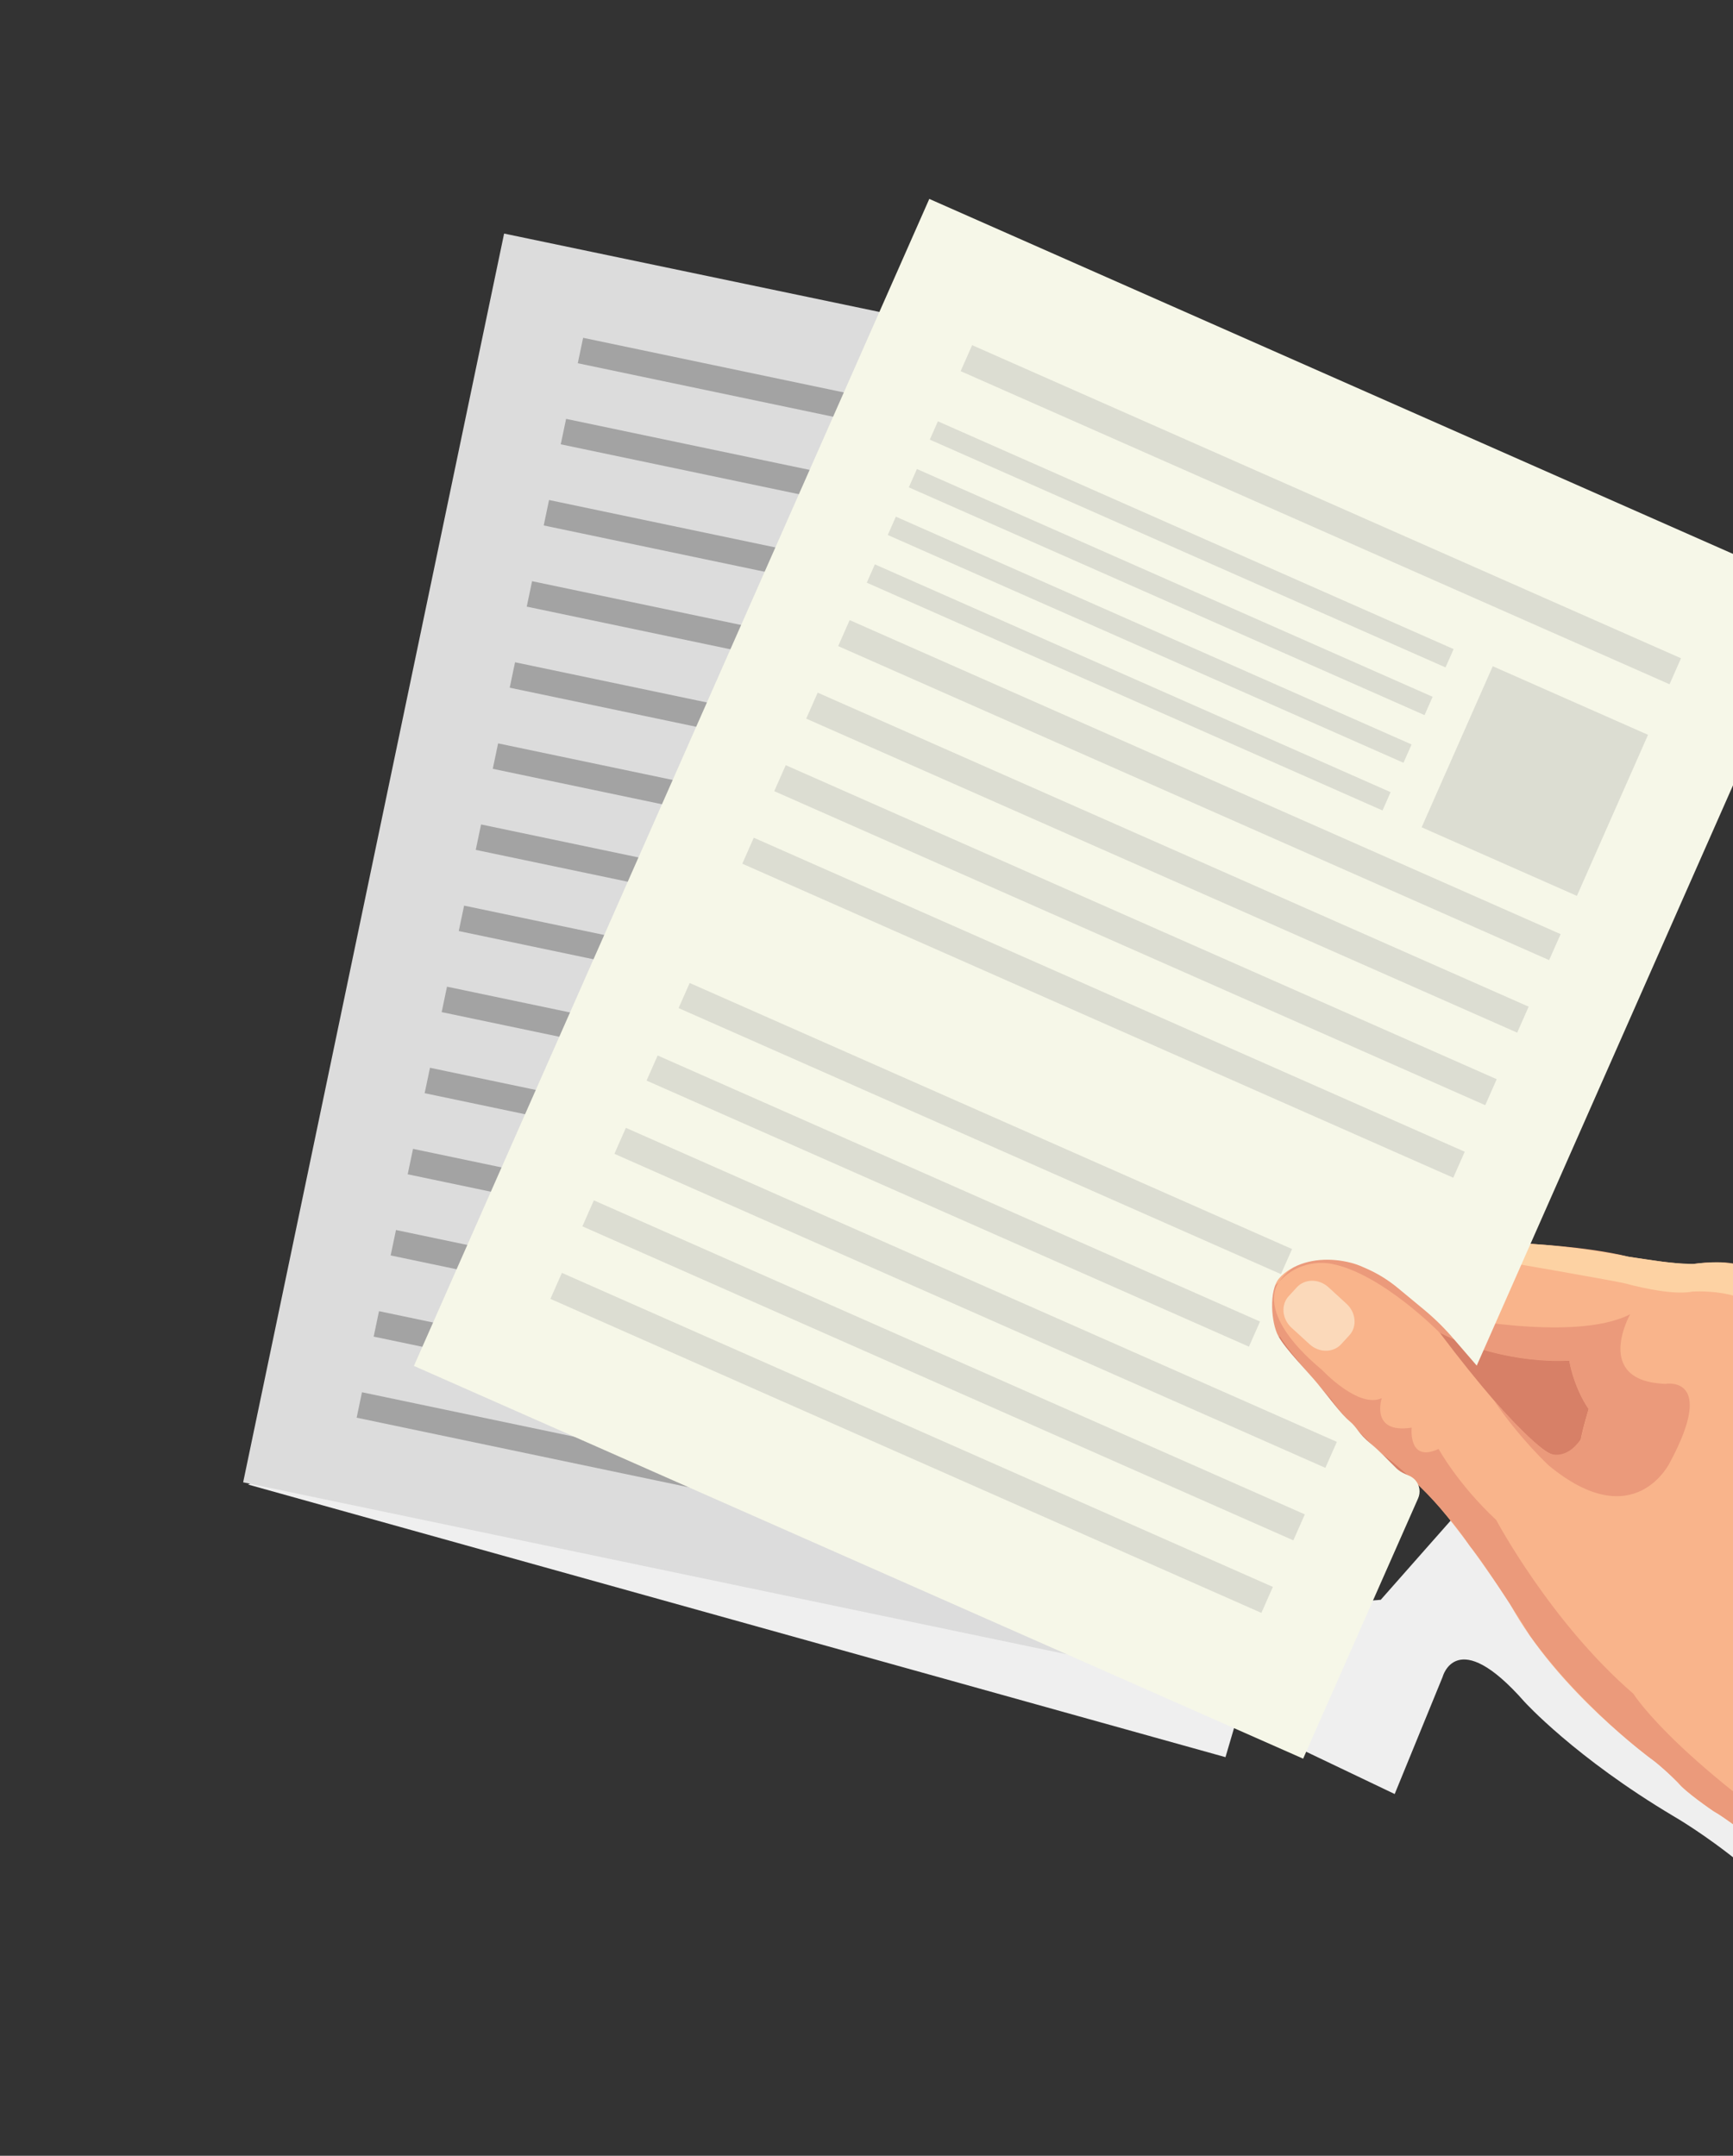 <svg width="611" height="760" viewBox="0 0 611 760" fill="none" xmlns="http://www.w3.org/2000/svg">
<rect x="0" y="0" width="611" height="760" fill="#333333" stroke="none"/>
<g clip-path="url(#clip0_330_3067)">
<path d="M659.883 674.698L612.061 626.874L534.137 555.527L516.196 530.699L486.809 563.998L416.028 569.668L143.089 497.189L87.486 523.368L432.065 619.477L436.064 605.888L491.72 632.472L508.613 591.199C508.613 591.199 513.47 572.648 537.454 599.931C537.454 599.931 555.248 619.593 590.127 640.338C590.127 640.338 634.151 665.576 649.05 699.287L659.906 674.708L659.883 674.698Z" fill="#EFEFEF"/>
<path d="M513.233 152.397L421.228 592.632L85.727 522.581L177.731 82.346L513.233 152.397Z" fill="#DCDCDC"/>
<path d="M473.244 175.171L471.363 184.136L203.709 128.056L205.589 119.091L473.244 175.171Z" fill="#A3A3A3"/>
<path d="M467.241 203.753L465.36 212.718L197.706 156.638L199.586 147.673L467.241 203.753Z" fill="#A3A3A3"/>
<path d="M461.233 232.36L459.352 241.325L191.698 185.245L193.578 176.28L461.233 232.36Z" fill="#A3A3A3"/>
<path d="M455.247 260.976L453.367 269.941L185.712 213.861L187.592 204.896L455.247 260.976Z" fill="#A3A3A3"/>
<path d="M449.244 289.558L447.364 298.523L179.709 242.443L181.589 233.478L449.244 289.558Z" fill="#A3A3A3"/>
<path d="M443.268 318.153L441.388 327.118L173.734 271.038L175.614 262.073L443.268 318.153Z" fill="#A3A3A3"/>
<path d="M437.265 346.735L435.385 355.7L167.731 299.62L169.611 290.655L437.265 346.735Z" fill="#A3A3A3"/>
<path d="M431.279 375.351L429.399 384.316L161.745 328.236L163.625 319.271L431.279 375.351Z" fill="#A3A3A3"/>
<path d="M425.252 403.929L423.372 412.894L155.718 356.814L157.598 347.849L425.252 403.929Z" fill="#A3A3A3"/>
<path d="M419.254 432.513L417.374 441.478L149.72 385.398L151.6 376.433L419.254 432.513Z" fill="#A3A3A3"/>
<path d="M413.274 461.105L411.393 470.07L143.739 413.99L145.619 405.025L413.274 461.105Z" fill="#A3A3A3"/>
<path d="M407.266 489.712L405.385 498.677L137.731 442.597L139.611 433.632L407.266 489.712Z" fill="#A3A3A3"/>
<path d="M401.28 518.328L399.4 527.293L131.745 471.213L133.626 462.248L401.28 518.328Z" fill="#A3A3A3"/>
<path d="M395.277 546.911L393.397 555.876L125.742 499.796L127.622 490.831L395.277 546.911Z" fill="#A3A3A3"/>
<g style="mix-blend-mode:multiply" opacity="0.5">
<path d="M423.057 583.668L421.21 592.625L152.972 476.746L315.328 111.073L328.66 113.944L423.057 583.668Z" fill="#D07E29"/>
</g>
<path d="M447.232 470.066C447.232 470.066 437.376 473.831 436.602 479.631C436.602 479.631 434.932 489.094 446.875 492.633C446.875 492.633 438.395 498.234 443.34 506.56C443.34 506.56 451.677 519.108 468.557 510.38C468.557 510.38 464.86 520.684 474.496 523.284C474.496 523.284 490.023 528.86 505.183 513.632L539.647 511.202L548.007 515.482C548.007 515.482 563.345 509.278 563.368 508.38C563.391 507.482 562.765 492.038 562.765 492.038L557.41 479.446C557.41 479.446 548.816 468.867 547.622 469.275C546.428 469.682 499.571 463.487 499.571 463.487L486.678 455.149L447.242 470.044L447.232 470.066Z" fill="#D78067"/>
<path d="M448.189 445.601C448.189 445.601 455.637 440.158 474.586 440.222L501.853 437.711C501.853 437.711 516.44 434.781 526.23 437.876L537.34 438.404C537.34 438.404 559.128 439.294 574.274 443.073C574.274 443.073 592.037 446.005 597.025 445.591C597.025 445.591 609.117 443.775 614.55 446.522C614.55 446.522 629.083 442.926 635.39 455.058C635.39 455.058 639.079 460.907 640.023 473.394C640.023 473.394 648.988 527.128 651.004 535.256C651.004 535.256 658.287 570.196 664.875 578.607C664.875 578.607 674.127 591.078 691.464 603.194L657.742 679.547C657.742 679.547 647.345 668.52 641.077 664.763C641.077 664.763 627.287 655.495 620.378 650.227C620.378 650.227 608.646 641.014 604.493 638.752C604.493 638.752 597.087 633.825 592.876 629.883C592.876 629.883 586.864 623.249 582.184 620.007C582.184 620.007 549.23 596.293 532.309 565.347C532.309 565.347 515.364 539.171 502.907 526.219C502.907 526.219 492.569 515.965 487.665 512.865C487.665 512.865 475.292 501.899 469.594 493.347L456.922 478.405C456.922 478.405 452.511 473.466 451.899 471.406C451.899 471.406 429.843 465.564 431.742 454.012C431.742 454.012 433.854 448.322 448.179 445.623L448.189 445.601ZM546.552 512.489C552.734 515.353 557.346 507.51 557.346 507.51C557.832 504.173 560.154 496.68 560.154 496.68C555.126 489.813 553.287 479.654 553.287 479.654C525.754 480.472 507.346 469.512 507.346 469.512C537.683 509.667 546.562 512.467 546.562 512.467L546.552 512.489Z" fill="#F9B48B"/>
<path d="M657.584 679.904C657.584 679.904 648.657 668.992 634.981 660.736C634.981 660.736 623.477 652.397 617.107 647.661C617.107 647.661 607.844 640.472 604.041 638.445C604.041 638.445 593.983 631.546 591.658 628.41C591.658 628.41 585.387 622.302 581.871 619.868C581.871 619.868 557.314 601.679 539.404 576.599C539.404 576.599 524.695 552.852 518.118 544.9C518.118 544.9 506.936 527.491 487.802 512.978C487.802 512.978 474.296 500.952 469.47 493.506C469.47 493.506 455.034 477.544 451.371 471.333C451.371 471.333 430.071 465.531 431.911 454.353C431.911 454.353 442.712 459.391 450.91 452.01C450.91 452.01 441.581 462.496 466.15 483.014C466.15 483.014 478.993 496.724 487.163 492.909C487.163 492.909 482.946 505.6 497.705 503.306C497.705 503.306 496.357 515.849 507.202 510.812C507.202 510.812 513.888 523.111 527.505 535.854C527.505 535.854 546.728 571.982 575.857 597.104C575.857 597.104 592.454 624.008 663.024 667.647L657.596 679.937L657.584 679.904Z" fill="#EB9A7B"/>
<path d="M526.807 493.861C526.807 493.861 540.682 509.523 546.351 512.4C546.351 512.4 552 515.082 557.299 507.435C557.299 507.435 559.179 499.854 560.073 496.804C560.073 496.804 554.638 488.742 553.277 479.676C553.277 479.676 531.499 481.727 507.672 469.922C507.672 469.922 487.24 449.042 469.627 445.589C469.627 445.589 459.027 442.937 450.888 452C450.888 452 457.608 441.135 471.243 443.259C471.243 443.259 489.439 447.93 507.817 463.551C507.817 463.551 554.717 473.636 574.747 463.336C574.747 463.336 561.459 486.895 587.132 487.873C587.132 487.873 605.343 484.593 588.848 515.414C588.848 515.414 576.402 541.721 546.028 516.637C546.028 516.637 536.126 507.511 526.797 493.884L526.807 493.861Z" fill="#EB9A7B"/>
<path d="M454.359 456.951C451.542 460.006 451.987 464.982 455.325 468.059L461.692 473.889C465.031 476.966 470.027 476.956 472.844 473.901L475.723 470.766C478.541 467.711 478.096 462.735 474.757 459.658L468.39 453.828C465.051 450.751 460.056 450.761 457.238 453.816L454.359 456.951Z" fill="#FBD9BA"/>
<path d="M448.189 445.601C448.189 445.601 434.498 447.832 431.752 453.989C431.752 453.989 450.932 454.075 448.189 445.601Z" fill="#FBD9BA"/>
<path d="M691.592 602.903C691.592 602.903 682.242 596.878 667.055 581.225C667.055 581.225 662.39 576.921 658.748 564.738C658.748 564.738 649.981 538.115 643.49 493.163L640.046 473.403C640.046 473.403 640.053 441.175 614.595 446.541C614.595 446.541 609.269 443.975 597.069 445.61C597.069 445.61 590.189 445.536 583.599 444.441L574.054 443.029C574.054 443.029 552.293 438.332 526.242 437.908C526.242 437.908 518.93 435.186 505.457 437.166C505.457 437.166 479.452 439.781 473.563 440.304C473.563 440.304 454.805 440.351 448.179 445.623C448.179 445.623 448.503 446.46 448.499 447.073C448.499 447.073 460.419 440.935 473.125 441.9L505.002 441.158C505.002 441.158 514.894 438.824 526.506 444.14C526.506 444.14 571.656 451.904 573.603 452.63C573.603 452.63 589.014 456.9 596.528 455.358C596.528 455.358 627.156 452.73 628.725 476.494C628.725 476.494 637.212 541.341 646.643 564.225C646.643 564.225 651.909 581.372 659.58 587.937L686.954 613.406L691.582 602.926L691.592 602.903Z" fill="#FDD2A3"/>
<path d="M327.639 70.127L641.153 208.592L520.649 481.437L512.261 471.717C509.121 468.078 505.682 464.709 501.98 461.645L492.751 454.008C489.434 451.263 485.754 448.988 481.816 447.249L480.28 446.571C479.036 446.021 477.75 445.571 476.435 445.225C469.323 443.354 461.218 443.653 454.917 447.444C453.449 448.328 452.087 449.365 450.975 450.666C447.329 454.93 448.12 466.442 450.75 471.129C453.38 475.815 460.709 483.165 464.54 487.794C468.37 492.424 472.75 498.47 475.757 500.974C478.764 503.477 478.604 505.169 483.36 509.032C486.489 511.573 489.995 515.419 492.348 517.674C493.217 518.508 494.255 519.131 495.356 519.617L496.923 520.31C497.713 520.658 498.417 521.173 498.99 521.819C500.545 523.574 500.935 526.075 499.987 528.22L459.448 620.009L145.934 481.543L327.639 70.127Z" fill="#F6F7E8"/>
<path d="M342.743 121.686L592.669 232.068L588.623 241.229L338.696 130.848L342.743 121.686Z" fill="#DCDDD2"/>
<path d="M299.56 218.615L550.223 329.322L546.177 338.484L295.514 227.776L299.56 218.615Z" fill="#DCDDD2"/>
<path d="M288.292 244.187L538.956 354.895L534.91 364.056L284.246 253.349L288.292 244.187Z" fill="#DCDDD2"/>
<path d="M277.025 269.76L527.688 380.467L523.642 389.629L272.978 278.921L277.025 269.76Z" fill="#DCDDD2"/>
<path d="M265.757 295.333L516.421 406.04L512.374 415.201L261.711 304.494L265.757 295.333Z" fill="#DCDDD2"/>
<path d="M243.158 346.544L455.535 440.342L451.626 449.191L239.25 355.393L243.158 346.544Z" fill="#DCDDD2"/>
<path d="M231.868 372.108L444.244 465.905L440.336 474.754L227.959 380.957L231.868 372.108Z" fill="#DCDDD2"/>
<path d="M220.664 397.613L471.328 508.32L467.282 517.482L216.618 406.774L220.664 397.613Z" fill="#DCDDD2"/>
<path d="M209.374 423.176L460.038 533.883L455.992 543.044L205.328 432.337L209.374 423.176Z" fill="#DCDDD2"/>
<path d="M198.107 448.748L448.77 559.456L444.724 568.617L194.061 457.91L198.107 448.748Z" fill="#DCDDD2"/>
<path d="M526.3 234.88L581.043 259.058L555.966 315.836L501.223 291.659L526.3 234.88Z" fill="#DCDDD2"/>
<path d="M330.672 148.533L512.5 228.838L509.648 235.296L327.82 154.991L330.672 148.533Z" fill="#DCDDD2"/>
<path d="M323.273 165.346L505.101 245.652L502.249 252.11L320.421 171.804L323.273 165.346Z" fill="#DCDDD2"/>
<path d="M315.852 182.15L497.679 262.455L494.827 268.913L313 188.607L315.852 182.15Z" fill="#DCDDD2"/>
<path d="M308.453 198.963L490.28 279.269L487.428 285.726L305.601 205.421L308.453 198.963Z" fill="#DCDDD2"/>
</g>
<defs>
<clipPath id="clip0_330_3067">
<rect width="680.381" height="529.901" fill="white" transform="matrix(-0.915 -0.404 -0.404 0.915 836.466 274.879)"/>
</clipPath>
</defs>
</svg>
